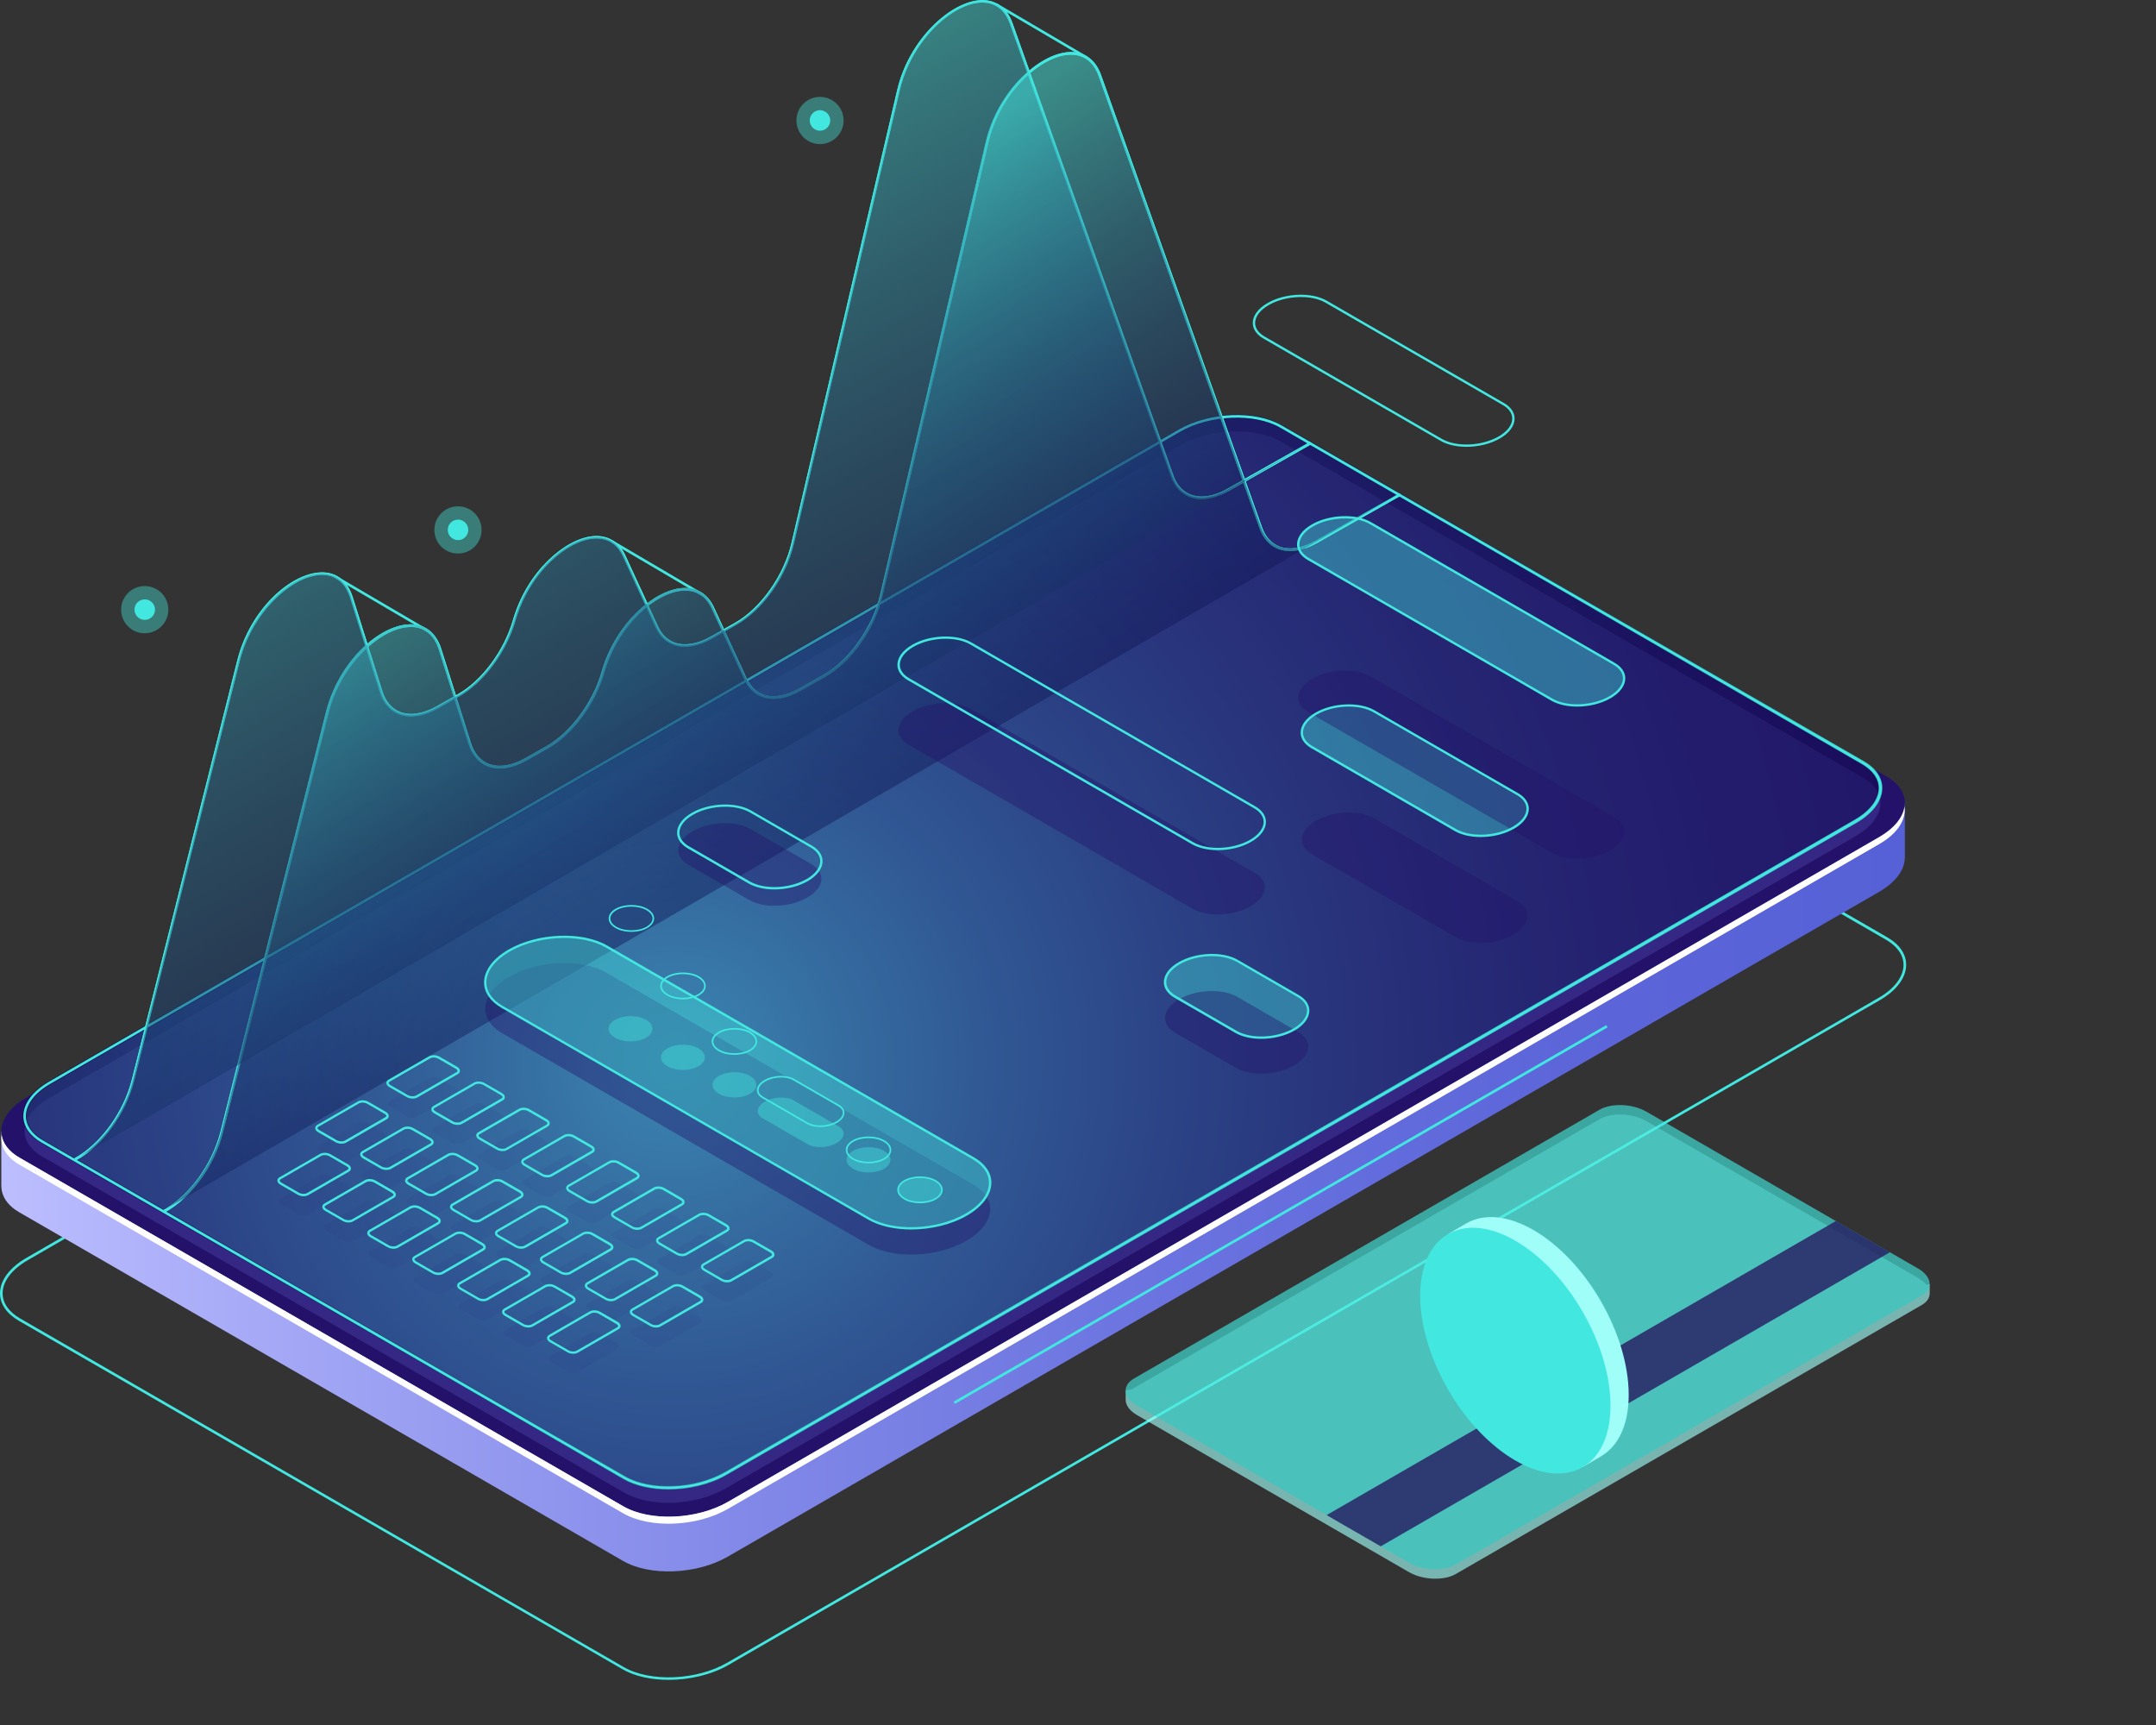 <svg width="250" height="200" viewBox="0 0 250 200" fill="none" xmlns="http://www.w3.org/2000/svg">
<rect x="0" y="0" width="250" height="200" fill="#333333" stroke="none"/>
<path d="M77.529 194.765C75.522 194.765 73.613 194.362 72.183 193.534L2.175 153.127C0.776 152.313 0 151.188 0 149.948C0 148.466 1.11 146.968 3.049 145.85L136.558 68.769C140.193 66.671 145.705 66.45 148.853 68.267L218.855 108.682C220.261 109.496 221.029 110.621 221.029 111.861C221.029 113.343 219.919 114.841 217.98 115.959L84.471 193.039C82.494 194.18 79.947 194.765 77.529 194.765ZM72.328 193.283C75.392 195.054 80.776 194.826 84.319 192.781L217.828 115.7C219.668 114.636 220.725 113.237 220.725 111.868C220.725 110.743 220.003 109.709 218.695 108.956L148.694 68.541C145.629 66.77 140.246 66.998 136.702 69.043L3.201 146.116C1.361 147.18 0.304 148.58 0.304 149.948C0.304 151.074 1.027 152.108 2.327 152.861L72.328 193.283Z" fill="#42E8E0"/>
<path d="M220.885 93.193L210.832 94.927L148.785 59.105C145.675 57.31 140.238 57.531 136.642 59.607L17.93 128.133L0.152 131.197V137.501H0.16C0.152 138.649 0.836 139.751 2.251 140.565L72.252 180.98C75.362 182.774 80.799 182.554 84.395 180.478L217.904 103.397C219.835 102.28 220.839 100.858 220.87 99.497H220.877V93.193H220.885Z" fill="url(#paint0_linear_2_22035)"/>
<path d="M72.252 174.638L2.251 134.216C-0.859 132.421 -0.471 129.281 3.125 127.205L136.634 50.125C140.231 48.049 145.667 47.821 148.777 49.623L218.779 90.037C221.889 91.832 221.501 94.972 217.904 97.048L84.403 174.129C80.806 176.204 75.37 176.433 72.252 174.638Z" fill="#24126A"/>
<path d="M217.912 97.048L84.403 174.129C80.806 176.204 75.37 176.433 72.26 174.63L2.251 134.216C1.004 133.494 0.327 132.558 0.19 131.562C4.55976e-06 132.855 0.669 134.117 2.251 135.037L72.252 175.452C75.362 177.246 80.799 177.026 84.395 174.95L217.904 97.869C220.056 96.63 221.052 95.003 220.839 93.512C220.657 94.759 219.676 96.029 217.912 97.048Z" fill="white"/>
<path opacity="0.51" d="M72.397 173.072L4.882 134.079C1.871 132.338 2.251 129.304 5.726 127.296L136.756 51.668C140.231 49.661 145.492 49.44 148.504 51.182L216.011 90.167C219.022 91.908 218.642 94.942 215.167 96.949L84.137 172.577C80.669 174.592 75.408 174.805 72.397 173.072Z" fill="#453C9E"/>
<path opacity="0.5" d="M72.397 171.33L4.882 132.345C1.871 130.604 2.251 127.57 5.726 125.563L136.756 49.935C140.231 47.927 145.492 47.707 148.504 49.448L216.011 88.433C219.022 90.174 218.642 93.208 215.167 95.216L84.137 170.844C80.669 172.851 75.408 173.064 72.397 171.33Z" fill="url(#paint1_radial_2_22035)"/>
<path opacity="0.8" d="M77.499 172.714C75.544 172.714 73.681 172.319 72.29 171.52L4.775 132.528C3.391 131.729 2.631 130.619 2.631 129.395C2.631 127.935 3.718 126.468 5.619 125.373L136.649 49.745C140.185 47.707 145.553 47.486 148.618 49.258L216.125 88.243C217.509 89.041 218.269 90.151 218.269 91.376C218.269 92.836 217.182 94.303 215.281 95.406L84.251 171.026C82.327 172.144 79.848 172.714 77.499 172.714ZM72.503 171.14C75.453 172.844 80.624 172.623 84.038 170.654L215.075 95.025C216.832 94.007 217.843 92.683 217.843 91.376C217.843 90.311 217.159 89.338 215.919 88.615L148.412 49.63C145.462 47.927 140.291 48.148 136.877 50.117L5.84 125.745C4.083 126.756 3.072 128.087 3.072 129.395C3.072 130.46 3.756 131.44 4.996 132.155L72.503 171.14Z" fill="url(#paint2_linear_2_22035)"/>
<path d="M77.499 172.646C75.56 172.646 73.704 172.258 72.32 171.46L4.813 132.475C3.452 131.691 2.707 130.596 2.707 129.395C2.707 127.958 3.787 126.513 5.657 125.426L136.687 49.798C140.2 47.767 145.538 47.547 148.587 49.311L216.094 88.296C217.455 89.079 218.201 90.174 218.201 91.376C218.201 92.813 217.121 94.258 215.25 95.345L84.213 170.973C82.297 172.083 79.833 172.646 77.499 172.646ZM72.472 171.201C75.438 172.912 80.639 172.691 84.076 170.714L215.106 95.086C216.885 94.06 217.904 92.706 217.904 91.376C217.904 90.288 217.212 89.292 215.942 88.562L148.435 49.577C145.47 47.866 140.269 48.087 136.832 50.064L5.802 125.684C4.022 126.711 3.004 128.064 3.004 129.395C3.004 130.482 3.695 131.486 4.965 132.208L72.472 171.201Z" fill="#42E8E0"/>
<path d="M8.744 134.55C8.691 134.55 8.638 134.52 8.615 134.474C8.577 134.398 8.6 134.307 8.676 134.269C11.672 132.627 14.333 128.969 15.291 125.16L27.518 76.556C29.024 70.587 33.746 66.465 37.213 66.367C38.977 66.306 40.293 67.325 40.894 69.21L44.346 80.16C44.718 81.331 45.418 82.152 46.376 82.532C47.555 82.996 49.06 82.768 50.627 81.886L53.098 80.487C55.888 78.905 58.459 75.446 59.485 71.879C61.127 66.192 65.606 62.405 68.823 62.162C70.473 62.032 71.788 62.823 72.503 64.374L76.328 72.67C76.761 73.606 77.453 74.252 78.327 74.533C79.476 74.906 80.913 74.647 82.388 73.818L85.216 72.222C88.205 70.534 90.904 66.724 91.779 62.953L104.036 10.44C105.412 4.547 110.21 0.221 113.663 0.023C115.419 -0.084 116.757 0.867 117.404 2.677L136.071 55.136C136.459 56.238 137.166 56.999 138.094 57.348C139.265 57.782 140.755 57.546 142.291 56.679L151.834 51.281C151.91 51.242 152.001 51.265 152.039 51.341C152.077 51.417 152.055 51.509 151.979 51.547L142.436 56.945C140.824 57.858 139.242 58.101 137.987 57.637C136.968 57.257 136.208 56.428 135.782 55.242L117.107 2.76C116.506 1.065 115.305 0.221 113.67 0.304C110.332 0.494 105.671 4.722 104.325 10.486L92.068 62.998C91.155 66.906 88.456 70.708 85.361 72.465L82.532 74.062C80.989 74.936 79.46 75.202 78.229 74.807C77.27 74.495 76.518 73.796 76.046 72.784L72.222 64.488C71.552 63.036 70.381 62.337 68.838 62.451C65.728 62.686 61.371 66.389 59.774 71.955C58.725 75.598 56.101 79.126 53.242 80.738L50.771 82.137C49.129 83.065 47.524 83.3 46.262 82.806C45.213 82.395 44.452 81.506 44.049 80.244L40.597 69.294C40.034 67.522 38.856 66.602 37.213 66.663C33.921 66.762 29.252 70.876 27.8 76.632L15.573 125.236C14.599 129.121 11.877 132.855 8.813 134.535C8.798 134.543 8.775 134.55 8.744 134.55Z" fill="#42E8E0"/>
<path d="M19.025 140.58C18.972 140.58 18.918 140.55 18.896 140.504C18.858 140.428 18.88 140.337 18.956 140.299C21.952 138.657 24.614 134.999 25.572 131.19L37.791 82.578C39.297 76.609 44.019 72.488 47.486 72.389C49.258 72.328 50.573 73.347 51.166 75.233L54.619 86.182C54.991 87.353 55.691 88.174 56.649 88.555C57.827 89.019 59.333 88.79 60.899 87.908L63.371 86.509C66.161 84.928 68.731 81.468 69.758 77.902C71.4 72.214 75.879 68.427 79.095 68.184C80.753 68.055 82.061 68.845 82.776 70.397L86.6 78.692C87.034 79.628 87.726 80.274 88.6 80.555C89.748 80.928 91.186 80.669 92.661 79.841L95.489 78.244C98.478 76.556 101.177 72.746 102.052 68.975L114.309 16.462C115.685 10.569 120.483 6.243 123.935 6.045C124.019 6.037 124.103 6.037 124.186 6.037C125.829 6.037 127.061 6.973 127.677 8.699L146.344 61.158C146.732 62.261 147.439 63.021 148.367 63.371C149.538 63.804 151.028 63.568 152.564 62.702L162.191 57.257C162.259 57.219 162.358 57.242 162.396 57.318C162.434 57.394 162.411 57.485 162.335 57.523L152.708 62.968C151.096 63.88 149.515 64.123 148.26 63.66C147.241 63.279 146.481 62.451 146.055 61.264L127.388 8.805C126.787 7.11 125.593 6.266 123.951 6.349C120.613 6.539 115.951 10.767 114.605 16.531L102.348 69.035C101.436 72.944 98.736 76.746 95.641 78.502L92.813 80.099C91.269 80.974 89.741 81.24 88.517 80.844C87.558 80.533 86.798 79.833 86.334 78.822L82.51 70.526C81.84 69.073 80.669 68.374 79.126 68.488C76.016 68.724 71.659 72.427 70.062 77.993C69.013 81.635 66.389 85.163 63.53 86.775L61.059 88.174C59.417 89.102 57.812 89.338 56.55 88.844C55.501 88.433 54.74 87.543 54.337 86.281L50.885 75.332C50.322 73.56 49.144 72.632 47.501 72.701C44.209 72.799 39.54 76.913 38.088 82.669L25.861 131.273C24.887 135.159 22.165 138.892 19.101 140.573C19.078 140.573 19.048 140.58 19.025 140.58Z" fill="#42E8E0"/>
<path d="M125.966 6.806C125.943 6.806 125.912 6.798 125.89 6.783L115.526 0.7C115.457 0.654 115.427 0.563 115.472 0.494C115.518 0.426 115.609 0.395 115.678 0.441L126.042 6.524C126.11 6.57 126.141 6.661 126.095 6.729C126.072 6.783 126.019 6.806 125.966 6.806Z" fill="#42E8E0"/>
<path d="M81.46 69.104C81.437 69.104 81.407 69.096 81.384 69.081L70.898 62.914C70.83 62.869 70.8 62.778 70.845 62.709C70.891 62.641 70.982 62.618 71.05 62.656L81.536 68.823C81.605 68.868 81.635 68.96 81.59 69.028C81.567 69.074 81.513 69.104 81.46 69.104Z" fill="#42E8E0"/>
<path d="M49.653 73.332C49.63 73.332 49.6 73.324 49.577 73.309L38.651 66.906C38.582 66.868 38.552 66.77 38.597 66.701C38.643 66.633 38.734 66.602 38.803 66.648L49.729 73.05C49.798 73.088 49.828 73.187 49.782 73.256C49.76 73.301 49.706 73.332 49.653 73.332Z" fill="#42E8E0"/>
<path d="M8.744 134.55C8.691 134.55 8.638 134.52 8.615 134.474C8.577 134.398 8.6 134.307 8.676 134.269C11.672 132.627 14.333 128.969 15.291 125.16L27.518 76.556C29.024 70.587 33.746 66.465 37.213 66.367C38.977 66.306 40.293 67.325 40.894 69.21L44.346 80.16C44.718 81.331 45.418 82.152 46.376 82.532C47.555 82.996 49.06 82.768 50.627 81.886L53.098 80.487C55.888 78.905 58.459 75.446 59.485 71.879C61.127 66.192 65.606 62.405 68.823 62.162C70.473 62.032 71.788 62.823 72.503 64.374L76.328 72.67C76.761 73.606 77.453 74.252 78.327 74.533C79.476 74.906 80.913 74.647 82.388 73.818L85.216 72.222C88.205 70.534 90.904 66.724 91.779 62.953L104.036 10.44C105.412 4.547 110.21 0.221 113.663 0.023C115.419 -0.084 116.757 0.867 117.404 2.677L136.071 55.136C136.459 56.238 137.166 56.999 138.094 57.348C139.265 57.782 140.755 57.546 142.291 56.679L151.834 51.281C151.91 51.242 152.001 51.265 152.039 51.341C152.077 51.417 152.055 51.509 151.979 51.547L142.436 56.945C140.824 57.858 139.242 58.101 137.987 57.637C136.968 57.257 136.208 56.428 135.782 55.242L117.107 2.76C116.506 1.065 115.305 0.221 113.67 0.304C110.332 0.494 105.671 4.722 104.325 10.486L92.068 62.998C91.155 66.906 88.456 70.708 85.361 72.465L82.532 74.062C80.989 74.936 79.46 75.202 78.229 74.807C77.27 74.495 76.518 73.796 76.046 72.784L72.222 64.488C71.552 63.036 70.381 62.337 68.838 62.451C65.728 62.686 61.371 66.389 59.774 71.955C58.725 75.598 56.101 79.126 53.242 80.738L50.771 82.137C49.129 83.065 47.524 83.3 46.262 82.806C45.213 82.395 44.452 81.506 44.049 80.244L40.597 69.294C40.034 67.522 38.856 66.602 37.213 66.663C33.921 66.762 29.252 70.876 27.8 76.632L15.573 125.236C14.599 129.121 11.877 132.855 8.813 134.535C8.798 134.543 8.775 134.55 8.744 134.55Z" fill="#42E8E0"/>
<path d="M19.025 140.58C18.972 140.58 18.918 140.55 18.896 140.504C18.858 140.428 18.88 140.337 18.956 140.299C21.952 138.657 24.614 134.999 25.572 131.19L37.791 82.578C39.297 76.609 44.019 72.488 47.486 72.389C49.258 72.328 50.573 73.347 51.166 75.233L54.619 86.182C54.991 87.353 55.691 88.174 56.649 88.555C57.827 89.019 59.333 88.79 60.899 87.908L63.371 86.509C66.161 84.928 68.731 81.468 69.758 77.902C71.4 72.214 75.879 68.427 79.095 68.184C80.753 68.055 82.061 68.845 82.776 70.397L86.6 78.692C87.034 79.628 87.726 80.274 88.6 80.555C89.748 80.928 91.186 80.669 92.661 79.841L95.489 78.244C98.478 76.556 101.177 72.746 102.052 68.975L114.309 16.462C115.685 10.569 120.483 6.243 123.935 6.045C124.019 6.037 124.103 6.037 124.186 6.037C125.829 6.037 127.061 6.973 127.677 8.699L146.344 61.158C146.732 62.261 147.439 63.021 148.367 63.371C149.538 63.804 151.028 63.568 152.564 62.702L162.191 57.257C162.259 57.219 162.358 57.242 162.396 57.318C162.434 57.394 162.411 57.485 162.335 57.523L152.708 62.968C151.096 63.88 149.515 64.123 148.26 63.66C147.241 63.279 146.481 62.451 146.055 61.264L127.388 8.805C126.787 7.11 125.593 6.266 123.951 6.349C120.613 6.539 115.951 10.767 114.605 16.531L102.348 69.035C101.436 72.944 98.736 76.746 95.641 78.502L92.813 80.099C91.269 80.974 89.741 81.24 88.517 80.844C87.558 80.533 86.798 79.833 86.334 78.822L82.51 70.526C81.84 69.073 80.669 68.374 79.126 68.488C76.016 68.724 71.659 72.427 70.062 77.993C69.013 81.635 66.389 85.163 63.53 86.775L61.059 88.174C59.417 89.102 57.812 89.338 56.55 88.844C55.501 88.433 54.74 87.543 54.337 86.281L50.885 75.332C50.322 73.56 49.144 72.632 47.501 72.701C44.209 72.799 39.54 76.913 38.088 82.669L25.861 131.273C24.887 135.159 22.165 138.892 19.101 140.573C19.078 140.573 19.048 140.58 19.025 140.58Z" fill="#42E8E0"/>
<path opacity="0.5" d="M151.902 51.395L142.36 56.793C139.44 58.443 136.854 57.797 135.919 55.166L117.252 2.715C115.123 -3.277 106.142 2.045 104.173 10.455L91.916 62.968C91.018 66.808 88.319 70.617 85.277 72.336L82.449 73.933C79.704 75.484 77.233 75.012 76.175 72.716L72.351 64.42C69.978 59.28 61.888 64.032 59.622 71.902C58.58 75.529 56.01 78.989 53.159 80.601L50.687 82C47.691 83.696 45.06 82.966 44.186 80.19L40.734 69.241C38.787 63.059 29.784 68.108 27.648 76.579L15.436 125.19C14.478 129.007 11.763 132.741 8.752 134.398L151.902 51.395Z" fill="url(#paint3_linear_2_22035)"/>
<path opacity="0.5" d="M162.358 57.173L152.632 62.671C149.713 64.321 147.127 63.675 146.192 61.044L127.532 8.592C125.403 2.601 116.423 7.923 114.453 16.333L102.196 68.845C101.299 72.685 98.599 76.495 95.558 78.213L92.729 79.81C89.984 81.361 87.513 80.89 86.456 78.594L82.631 70.298C80.259 65.157 72.168 69.91 69.902 77.78C68.861 81.407 66.29 84.867 63.439 86.479L60.968 87.878C57.972 89.574 55.341 88.844 54.467 86.068L51.022 75.126C49.075 68.944 40.072 73.993 37.936 82.464L25.709 131.068C24.751 134.885 22.036 138.619 19.025 140.276L162.358 57.173Z" fill="url(#paint4_linear_2_22035)"/>
<path opacity="0.4" d="M50.368 61.416C50.353 62.93 51.569 64.169 53.083 64.177C54.596 64.192 55.835 62.975 55.843 61.462C55.858 59.949 54.641 58.709 53.128 58.702C51.623 58.687 50.383 59.903 50.368 61.416Z" fill="#42E8E0"/>
<path d="M51.919 61.424C51.912 62.078 52.444 62.618 53.098 62.625C53.752 62.633 54.292 62.101 54.299 61.447C54.307 60.793 53.775 60.253 53.121 60.245C52.459 60.245 51.927 60.77 51.919 61.424Z" fill="#42E8E0"/>
<path opacity="0.4" d="M97.804 14.284C97.977 12.782 96.9 11.424 95.398 11.251C93.896 11.077 92.538 12.154 92.365 13.656C92.192 15.158 93.268 16.516 94.77 16.689C96.272 16.863 97.63 15.786 97.804 14.284Z" fill="#42E8E0"/>
<path d="M93.892 13.953C93.885 14.607 94.417 15.147 95.071 15.155C95.725 15.162 96.265 14.63 96.272 13.976C96.28 13.322 95.748 12.782 95.094 12.774C94.432 12.774 93.9 13.299 93.892 13.953Z" fill="#42E8E0"/>
<path opacity="0.4" d="M14.044 70.663C14.029 72.176 15.246 73.415 16.759 73.423C18.272 73.431 19.512 72.222 19.519 70.708C19.534 69.195 18.318 67.956 16.805 67.948C15.291 67.941 14.052 69.15 14.044 70.663Z" fill="#42E8E0"/>
<path d="M15.595 70.67C15.588 71.324 16.12 71.864 16.774 71.872C17.428 71.879 17.968 71.347 17.976 70.693C17.983 70.039 17.451 69.499 16.797 69.492C16.135 69.492 15.595 70.016 15.595 70.67Z" fill="#42E8E0"/>
<path d="M186.256 118.853L110.578 162.502L110.73 162.766L186.408 119.116L186.256 118.853Z" fill="#42E8E0"/>
<g opacity="0.4">
<g opacity="0.4">
<path opacity="0.4" d="M48.315 129.509L53.007 126.802C53.28 126.642 53.25 126.361 52.931 126.179L50.9 125.008C50.581 124.825 50.094 124.802 49.821 124.962L45.129 127.669C44.855 127.829 44.886 128.11 45.205 128.292L47.235 129.463C47.555 129.654 48.034 129.669 48.315 129.509Z" fill="#24126A"/>
<path opacity="0.4" d="M53.524 132.558L58.215 129.851C58.489 129.692 58.459 129.41 58.139 129.228L56.109 128.057C55.79 127.874 55.303 127.851 55.029 128.011L50.338 130.718C50.064 130.878 50.094 131.159 50.414 131.342L52.444 132.513C52.763 132.695 53.25 132.718 53.524 132.558Z" fill="#24126A"/>
<path opacity="0.4" d="M58.732 135.6L63.424 132.893C63.698 132.733 63.667 132.452 63.348 132.269L61.318 131.098C60.998 130.916 60.512 130.893 60.238 131.053L55.546 133.76C55.273 133.919 55.303 134.201 55.622 134.383L57.653 135.554C57.972 135.744 58.459 135.759 58.732 135.6Z" fill="#24126A"/>
<path opacity="0.4" d="M63.949 138.649L68.64 135.942C68.914 135.782 68.883 135.501 68.564 135.318L66.534 134.147C66.215 133.965 65.728 133.942 65.454 134.102L60.763 136.809C60.489 136.968 60.519 137.25 60.839 137.432L62.869 138.603C63.188 138.786 63.667 138.809 63.949 138.649Z" fill="#24126A"/>
<path opacity="0.4" d="M69.157 141.69L73.849 138.983C74.123 138.824 74.092 138.542 73.773 138.36L71.743 137.189C71.423 137.006 70.936 136.984 70.663 137.143L65.971 139.85C65.697 140.01 65.728 140.291 66.047 140.474L68.077 141.645C68.397 141.827 68.876 141.85 69.157 141.69Z" fill="#24126A"/>
<path opacity="0.4" d="M74.366 144.732L79.057 142.025C79.331 141.865 79.301 141.584 78.981 141.402L76.951 140.231C76.632 140.048 76.145 140.025 75.871 140.185L71.18 142.892C70.906 143.052 70.936 143.333 71.256 143.515L73.286 144.686C73.605 144.877 74.092 144.892 74.366 144.732Z" fill="#24126A"/>
<path opacity="0.4" d="M79.575 147.781L84.266 145.074C84.54 144.914 84.509 144.633 84.19 144.451L82.16 143.28C81.84 143.097 81.354 143.074 81.08 143.234L76.388 145.941C76.115 146.101 76.145 146.382 76.465 146.565L78.495 147.736C78.814 147.918 79.301 147.941 79.575 147.781Z" fill="#24126A"/>
<path opacity="0.4" d="M84.791 150.823L89.482 148.116C89.756 147.956 89.726 147.675 89.406 147.492L87.376 146.321C87.057 146.139 86.57 146.116 86.296 146.276L81.605 148.983C81.331 149.142 81.361 149.424 81.681 149.606L83.711 150.777C84.03 150.967 84.509 150.982 84.791 150.823Z" fill="#24126A"/>
</g>
<g opacity="0.4">
<path opacity="0.4" d="M40.065 134.741L44.756 132.034C45.03 131.874 45 131.593 44.68 131.41L42.65 130.239C42.331 130.057 41.844 130.034 41.57 130.193L36.879 132.9C36.605 133.06 36.635 133.341 36.955 133.524L38.985 134.695C39.297 134.877 39.783 134.9 40.065 134.741Z" fill="#24126A"/>
<path opacity="0.4" d="M45.273 137.782L49.965 135.075C50.239 134.915 50.208 134.634 49.889 134.452L47.859 133.281C47.539 133.098 47.053 133.075 46.779 133.235L42.087 135.942C41.814 136.102 41.844 136.383 42.163 136.565L44.194 137.736C44.513 137.927 44.992 137.942 45.273 137.782Z" fill="#24126A"/>
<path opacity="0.4" d="M50.482 140.831L55.174 138.124C55.447 137.965 55.417 137.683 55.098 137.501L53.067 136.33C52.748 136.147 52.261 136.124 51.988 136.284L47.296 138.991C47.022 139.151 47.053 139.432 47.372 139.615L49.402 140.786C49.722 140.968 50.208 140.991 50.482 140.831Z" fill="#24126A"/>
<path opacity="0.4" d="M55.691 143.873L60.382 141.166C60.656 141.006 60.626 140.725 60.306 140.542L58.276 139.371C57.957 139.189 57.47 139.166 57.196 139.326L52.505 142.033C52.231 142.192 52.261 142.474 52.581 142.656L54.611 143.827C54.93 144.017 55.417 144.032 55.691 143.873Z" fill="#24126A"/>
<path opacity="0.4" d="M60.907 146.922L65.599 144.215C65.872 144.055 65.842 143.774 65.522 143.591L63.492 142.42C63.173 142.238 62.686 142.215 62.413 142.375L57.721 145.082C57.447 145.241 57.478 145.523 57.797 145.705L59.827 146.876C60.147 147.059 60.626 147.082 60.907 146.922Z" fill="#24126A"/>
<path opacity="0.4" d="M66.116 149.963L70.807 147.256C71.081 147.097 71.05 146.815 70.731 146.633L68.701 145.462C68.382 145.279 67.895 145.257 67.621 145.416L62.93 148.123C62.656 148.283 62.686 148.564 63.006 148.747L65.036 149.918C65.355 150.1 65.834 150.123 66.116 149.963Z" fill="#24126A"/>
<path opacity="0.4" d="M71.324 153.005L76.016 150.298C76.29 150.138 76.259 149.857 75.94 149.675L73.91 148.504C73.59 148.321 73.104 148.298 72.83 148.458L68.138 151.165C67.865 151.325 67.895 151.606 68.214 151.788L70.245 152.959C70.564 153.149 71.05 153.165 71.324 153.005Z" fill="#24126A"/>
<path opacity="0.4" d="M76.533 156.054L81.225 153.347C81.498 153.188 81.468 152.906 81.148 152.724L79.118 151.553C78.799 151.37 78.312 151.347 78.038 151.507L73.347 154.214C73.073 154.374 73.104 154.655 73.423 154.838L75.453 156.009C75.772 156.191 76.259 156.214 76.533 156.054Z" fill="#24126A"/>
</g>
<g opacity="0.4">
<path opacity="0.4" d="M35.677 140.831L40.369 138.124C40.643 137.965 40.612 137.683 40.293 137.501L38.263 136.33C37.943 136.147 37.457 136.124 37.183 136.284L32.491 138.991C32.218 139.151 32.248 139.432 32.567 139.615L34.598 140.786C34.917 140.968 35.396 140.991 35.677 140.831Z" fill="#24126A"/>
<path opacity="0.4" d="M40.886 143.873L45.578 141.166C45.851 141.006 45.821 140.725 45.502 140.542L43.471 139.371C43.152 139.189 42.665 139.166 42.392 139.326L37.7 142.033C37.426 142.192 37.457 142.474 37.776 142.656L39.806 143.827C40.126 144.017 40.612 144.032 40.886 143.873Z" fill="#24126A"/>
<path opacity="0.4" d="M46.095 146.922L50.786 144.215C51.06 144.055 51.03 143.774 50.71 143.591L48.68 142.42C48.361 142.238 47.874 142.215 47.6 142.375L42.909 145.082C42.635 145.241 42.665 145.523 42.985 145.705L45.015 146.876C45.334 147.059 45.821 147.082 46.095 146.922Z" fill="#24126A"/>
<path opacity="0.4" d="M51.311 149.963L56.002 147.256C56.276 147.097 56.246 146.815 55.926 146.633L53.896 145.462C53.577 145.279 53.09 145.257 52.816 145.416L48.125 148.123C47.851 148.283 47.882 148.564 48.201 148.747L50.231 149.918C50.543 150.1 51.03 150.123 51.311 149.963Z" fill="#24126A"/>
<path opacity="0.4" d="M56.52 153.005L61.211 150.298C61.485 150.138 61.455 149.857 61.135 149.675L59.105 148.504C58.785 148.321 58.299 148.298 58.025 148.458L53.334 151.165C53.06 151.325 53.09 151.606 53.41 151.788L55.44 152.959C55.759 153.149 56.238 153.165 56.52 153.005Z" fill="#24126A"/>
<path opacity="0.4" d="M61.728 156.054L66.42 153.347C66.694 153.188 66.663 152.906 66.344 152.724L64.314 151.553C63.994 151.37 63.508 151.347 63.234 151.507L58.542 154.214C58.268 154.374 58.299 154.655 58.618 154.838L60.648 156.009C60.968 156.191 61.455 156.214 61.728 156.054Z" fill="#24126A"/>
<path opacity="0.4" d="M66.937 159.096L71.628 156.389C71.902 156.229 71.872 155.948 71.552 155.765L69.522 154.594C69.203 154.412 68.716 154.389 68.442 154.549L63.751 157.256C63.477 157.415 63.508 157.697 63.827 157.879L65.857 159.05C66.177 159.24 66.663 159.255 66.937 159.096Z" fill="#24126A"/>
</g>
</g>
<path d="M47.843 127.372C47.608 127.372 47.364 127.312 47.167 127.205L45.137 126.034C44.924 125.912 44.802 125.738 44.802 125.563C44.802 125.403 44.893 125.266 45.06 125.175L49.752 122.468C50.072 122.285 50.604 122.301 50.969 122.514L52.999 123.685C53.212 123.806 53.334 123.981 53.334 124.156C53.334 124.316 53.242 124.453 53.075 124.544L48.383 127.251C48.239 127.334 48.041 127.372 47.843 127.372ZM50.277 122.612C50.125 122.612 49.98 122.643 49.881 122.704L45.19 125.411C45.144 125.433 45.068 125.487 45.068 125.563C45.068 125.639 45.144 125.722 45.266 125.798L47.296 126.969C47.57 127.129 48.003 127.152 48.239 127.015L52.931 124.308C52.976 124.285 53.052 124.232 53.052 124.156C53.052 124.08 52.976 123.996 52.855 123.92L50.824 122.749C50.672 122.658 50.467 122.612 50.277 122.612Z" fill="#42E8E0"/>
<path d="M53.052 130.422C52.816 130.422 52.573 130.361 52.376 130.254L50.345 129.083C50.132 128.962 50.011 128.787 50.011 128.612C50.011 128.452 50.102 128.315 50.269 128.224L54.961 125.517C55.28 125.335 55.812 125.35 56.177 125.563L58.208 126.734C58.42 126.855 58.542 127.03 58.542 127.205C58.542 127.365 58.451 127.502 58.284 127.593L53.592 130.3C53.448 130.376 53.258 130.422 53.052 130.422ZM55.493 125.654C55.341 125.654 55.197 125.684 55.098 125.745L50.406 128.452C50.36 128.475 50.284 128.528 50.284 128.604C50.284 128.68 50.36 128.764 50.482 128.84L52.512 130.011C52.786 130.171 53.219 130.193 53.455 130.057L58.147 127.35C58.192 127.327 58.269 127.274 58.269 127.198C58.269 127.121 58.192 127.038 58.071 126.962L56.041 125.791C55.881 125.7 55.675 125.654 55.493 125.654Z" fill="#42E8E0"/>
<path d="M58.261 133.463C58.025 133.463 57.782 133.402 57.584 133.288L55.554 132.117C55.341 131.996 55.219 131.821 55.219 131.646C55.219 131.486 55.31 131.349 55.478 131.258L60.169 128.551C60.489 128.369 61.029 128.384 61.386 128.597L63.416 129.768C63.629 129.889 63.751 130.064 63.751 130.239C63.751 130.399 63.66 130.536 63.492 130.627L58.801 133.334C58.656 133.425 58.466 133.463 58.261 133.463ZM60.702 128.703C60.55 128.703 60.405 128.734 60.306 128.794L55.615 131.501C55.569 131.524 55.493 131.577 55.493 131.653C55.493 131.729 55.569 131.813 55.691 131.889L57.721 133.06C57.995 133.22 58.428 133.243 58.664 133.106L63.355 130.399C63.401 130.376 63.477 130.323 63.477 130.247C63.477 130.171 63.401 130.087 63.279 130.011L61.249 128.84C61.09 128.741 60.892 128.703 60.702 128.703Z" fill="#42E8E0"/>
<path d="M63.477 136.512C63.241 136.512 62.998 136.451 62.8 136.337L60.77 135.166C60.557 135.045 60.435 134.87 60.435 134.695C60.435 134.535 60.527 134.398 60.694 134.307L65.386 131.6C65.705 131.418 66.237 131.433 66.602 131.646L68.632 132.817C68.845 132.938 68.967 133.113 68.967 133.288C68.967 133.448 68.876 133.585 68.709 133.676L64.017 136.383C63.865 136.467 63.675 136.512 63.477 136.512ZM65.91 131.745C65.758 131.745 65.614 131.775 65.507 131.836L60.816 134.543C60.77 134.566 60.694 134.619 60.694 134.695C60.694 134.771 60.77 134.855 60.892 134.931L62.922 136.102C63.196 136.261 63.629 136.284 63.865 136.147L68.556 133.44C68.602 133.417 68.678 133.364 68.678 133.288C68.678 133.212 68.602 133.129 68.48 133.052L66.45 131.881C66.306 131.79 66.1 131.745 65.91 131.745Z" fill="#42E8E0"/>
<path d="M68.686 139.554C68.45 139.554 68.207 139.493 68.009 139.379L65.979 138.208C65.766 138.086 65.644 137.911 65.644 137.736C65.644 137.577 65.735 137.44 65.903 137.349L70.594 134.642C70.914 134.459 71.446 134.474 71.811 134.687L73.841 135.858C74.054 135.98 74.176 136.155 74.176 136.33C74.176 136.489 74.085 136.626 73.917 136.718L69.226 139.425C69.081 139.508 68.883 139.554 68.686 139.554ZM71.119 134.786C70.967 134.786 70.822 134.817 70.716 134.877L66.024 137.584C65.979 137.607 65.903 137.66 65.903 137.736C65.903 137.813 65.979 137.896 66.1 137.972L68.131 139.143C68.404 139.303 68.838 139.326 69.073 139.189L73.765 136.482C73.811 136.459 73.887 136.406 73.887 136.33C73.887 136.254 73.811 136.17 73.689 136.094L71.659 134.923C71.514 134.832 71.309 134.786 71.119 134.786Z" fill="#42E8E0"/>
<path d="M73.894 142.595C73.659 142.595 73.415 142.534 73.218 142.42L71.187 141.249C70.975 141.128 70.853 140.953 70.853 140.778C70.853 140.618 70.944 140.481 71.111 140.39L75.803 137.683C76.122 137.501 76.655 137.516 77.02 137.729L79.05 138.9C79.263 139.022 79.384 139.196 79.384 139.371C79.384 139.531 79.293 139.668 79.126 139.759L74.434 142.466C74.29 142.557 74.1 142.595 73.894 142.595ZM76.335 137.835C76.183 137.835 76.039 137.866 75.932 137.927L71.241 140.634C71.195 140.656 71.119 140.71 71.119 140.786C71.119 140.862 71.195 140.945 71.317 141.021L73.347 142.192C73.621 142.352 74.054 142.375 74.29 142.238L78.981 139.531C79.027 139.508 79.103 139.455 79.103 139.379C79.103 139.303 79.027 139.219 78.905 139.143L76.875 137.972C76.723 137.881 76.525 137.835 76.335 137.835Z" fill="#42E8E0"/>
<path d="M79.111 145.645C78.875 145.645 78.624 145.584 78.434 145.47L76.404 144.299C76.191 144.177 76.069 144.002 76.069 143.827C76.069 143.668 76.16 143.531 76.328 143.439L81.019 140.732C81.339 140.55 81.871 140.565 82.236 140.778L84.266 141.949C84.479 142.071 84.601 142.246 84.601 142.42C84.601 142.58 84.509 142.717 84.342 142.808L79.65 145.515C79.499 145.599 79.308 145.645 79.111 145.645ZM81.544 140.877C81.392 140.877 81.247 140.907 81.141 140.968L76.449 143.675C76.404 143.698 76.328 143.751 76.328 143.827C76.328 143.903 76.404 143.987 76.525 144.063L78.556 145.234C78.829 145.394 79.263 145.416 79.499 145.28L84.19 142.573C84.236 142.55 84.312 142.497 84.312 142.42C84.312 142.344 84.236 142.261 84.114 142.185L82.084 141.014C81.932 140.923 81.734 140.877 81.544 140.877Z" fill="#42E8E0"/>
<path d="M84.319 148.686C84.084 148.686 83.84 148.625 83.643 148.511L81.612 147.34C81.399 147.218 81.278 147.044 81.278 146.869C81.278 146.709 81.369 146.572 81.536 146.481L86.228 143.774C86.547 143.591 87.079 143.607 87.445 143.82L89.475 144.991C89.688 145.112 89.809 145.287 89.809 145.462C89.809 145.622 89.718 145.759 89.551 145.85L84.859 148.557C84.707 148.648 84.517 148.686 84.319 148.686ZM86.753 143.918C86.6 143.918 86.456 143.949 86.35 144.01L81.658 146.717C81.612 146.739 81.536 146.793 81.536 146.869C81.536 146.945 81.612 147.028 81.734 147.104L83.764 148.275C84.038 148.435 84.471 148.458 84.707 148.321L89.399 145.614C89.444 145.591 89.52 145.538 89.52 145.462C89.52 145.386 89.444 145.302 89.323 145.226L87.292 144.055C87.148 143.972 86.943 143.918 86.753 143.918Z" fill="#42E8E0"/>
<path d="M39.593 132.604C39.358 132.604 39.114 132.543 38.917 132.437L36.886 131.266C36.673 131.144 36.552 130.969 36.552 130.794C36.552 130.634 36.643 130.498 36.81 130.406L41.502 127.699C41.821 127.517 42.354 127.532 42.719 127.745L44.749 128.916C44.962 129.038 45.083 129.213 45.083 129.387C45.083 129.547 44.992 129.684 44.825 129.775L40.133 132.482C39.981 132.566 39.791 132.604 39.593 132.604ZM42.027 127.836C41.874 127.836 41.73 127.867 41.631 127.928L36.94 130.634C36.894 130.657 36.818 130.711 36.818 130.787C36.818 130.863 36.894 130.946 37.016 131.022L39.046 132.193C39.32 132.353 39.753 132.376 39.989 132.239L44.68 129.532C44.726 129.509 44.802 129.456 44.802 129.38C44.802 129.304 44.726 129.22 44.604 129.144L42.574 127.973C42.414 127.882 42.217 127.836 42.027 127.836Z" fill="#42E8E0"/>
<path d="M44.802 135.645C44.566 135.645 44.323 135.585 44.125 135.478L42.095 134.307C41.882 134.186 41.761 134.011 41.761 133.836C41.761 133.676 41.852 133.539 42.019 133.448L46.711 130.741C47.03 130.558 47.562 130.574 47.927 130.787L49.957 131.958C50.17 132.079 50.292 132.254 50.292 132.429C50.292 132.589 50.201 132.726 50.033 132.817L45.342 135.524C45.197 135.607 45 135.645 44.802 135.645ZM47.235 130.885C47.083 130.885 46.939 130.916 46.84 130.977L42.148 133.684C42.103 133.706 42.027 133.76 42.027 133.836C42.027 133.912 42.103 133.995 42.224 134.071L44.255 135.242C44.528 135.402 44.962 135.425 45.197 135.288L49.889 132.581C49.935 132.558 50.011 132.505 50.011 132.429C50.011 132.353 49.935 132.269 49.813 132.193L47.783 131.022C47.631 130.931 47.425 130.885 47.235 130.885Z" fill="#42E8E0"/>
<path d="M50.011 138.695C49.775 138.695 49.532 138.634 49.334 138.52L47.304 137.349C47.091 137.227 46.969 137.052 46.969 136.877C46.969 136.718 47.06 136.581 47.228 136.489L51.919 133.782C52.239 133.6 52.771 133.615 53.136 133.828L55.166 134.999C55.379 135.121 55.501 135.296 55.501 135.471C55.501 135.63 55.409 135.767 55.242 135.858L50.55 138.565C50.406 138.649 50.208 138.695 50.011 138.695ZM52.452 133.927C52.299 133.927 52.155 133.957 52.056 134.018L47.364 136.725C47.319 136.748 47.243 136.801 47.243 136.877C47.243 136.953 47.319 137.037 47.441 137.113L49.471 138.284C49.745 138.444 50.178 138.466 50.414 138.33L55.105 135.623C55.151 135.6 55.227 135.547 55.227 135.471C55.227 135.394 55.151 135.311 55.029 135.235L52.999 134.064C52.839 133.973 52.634 133.927 52.452 133.927Z" fill="#42E8E0"/>
<path d="M55.219 141.736C54.984 141.736 54.74 141.675 54.543 141.561L52.512 140.39C52.299 140.269 52.178 140.094 52.178 139.919C52.178 139.759 52.269 139.622 52.436 139.531L57.128 136.824C57.447 136.642 57.98 136.657 58.344 136.87L60.375 138.041C60.588 138.162 60.709 138.337 60.709 138.512C60.709 138.672 60.618 138.809 60.451 138.9L55.759 141.607C55.615 141.698 55.425 141.736 55.219 141.736ZM57.66 136.976C57.508 136.976 57.364 137.007 57.257 137.067L52.566 139.774C52.52 139.797 52.444 139.85 52.444 139.926C52.444 140.002 52.52 140.086 52.642 140.162L54.672 141.333C54.946 141.493 55.379 141.516 55.615 141.379L60.306 138.672C60.352 138.649 60.428 138.596 60.428 138.52C60.428 138.444 60.352 138.36 60.23 138.284L58.2 137.113C58.048 137.022 57.85 136.976 57.66 136.976Z" fill="#42E8E0"/>
<path d="M60.436 144.785C60.2 144.785 59.956 144.724 59.759 144.61L57.729 143.439C57.516 143.318 57.394 143.143 57.394 142.968C57.394 142.808 57.485 142.671 57.653 142.58L62.344 139.873C62.663 139.691 63.196 139.706 63.561 139.919L65.591 141.09C65.804 141.211 65.925 141.386 65.925 141.561C65.925 141.721 65.834 141.858 65.667 141.949L60.975 144.656C60.823 144.74 60.633 144.785 60.436 144.785ZM62.869 140.018C62.717 140.018 62.572 140.048 62.466 140.109L57.774 142.816C57.729 142.839 57.653 142.892 57.653 142.968C57.653 143.044 57.729 143.128 57.85 143.204L59.88 144.375C60.154 144.534 60.588 144.557 60.823 144.42L65.515 141.713C65.561 141.69 65.637 141.637 65.637 141.561C65.637 141.485 65.561 141.402 65.439 141.326L63.409 140.155C63.257 140.063 63.059 140.018 62.869 140.018Z" fill="#42E8E0"/>
<path d="M65.644 147.827C65.409 147.827 65.165 147.766 64.968 147.652L62.937 146.481C62.724 146.359 62.603 146.184 62.603 146.01C62.603 145.85 62.694 145.713 62.861 145.622L67.553 142.915C67.872 142.732 68.404 142.747 68.769 142.96L70.8 144.131C71.013 144.253 71.134 144.428 71.134 144.603C71.134 144.762 71.043 144.899 70.876 144.991L66.184 147.698C66.04 147.781 65.842 147.827 65.644 147.827ZM68.077 143.059C67.925 143.059 67.781 143.09 67.674 143.15L62.983 145.857C62.937 145.88 62.861 145.933 62.861 146.01C62.861 146.086 62.937 146.169 63.059 146.245L65.089 147.416C65.363 147.576 65.796 147.599 66.032 147.462L70.724 144.755C70.769 144.732 70.845 144.679 70.845 144.603C70.845 144.527 70.769 144.443 70.648 144.367L68.617 143.196C68.473 143.105 68.267 143.059 68.077 143.059Z" fill="#42E8E0"/>
<path d="M70.853 150.868C70.617 150.868 70.374 150.808 70.176 150.694L68.146 149.523C67.933 149.401 67.811 149.226 67.811 149.051C67.811 148.891 67.903 148.755 68.07 148.663L72.761 145.956C73.081 145.774 73.613 145.789 73.978 146.002L76.008 147.173C76.221 147.295 76.343 147.469 76.343 147.644C76.343 147.804 76.252 147.941 76.084 148.032L71.393 150.739C71.248 150.83 71.058 150.868 70.853 150.868ZM73.294 146.108C73.142 146.108 72.997 146.139 72.891 146.2L68.199 148.907C68.153 148.929 68.077 148.983 68.077 149.059C68.077 149.135 68.153 149.218 68.275 149.294L70.305 150.465C70.579 150.625 71.013 150.648 71.248 150.511L75.94 147.804C75.986 147.781 76.061 147.728 76.061 147.652C76.061 147.576 75.986 147.492 75.864 147.416L73.834 146.245C73.681 146.154 73.484 146.108 73.294 146.108Z" fill="#42E8E0"/>
<path d="M76.069 153.918C75.833 153.918 75.59 153.857 75.392 153.743L73.362 152.572C73.149 152.45 73.028 152.275 73.028 152.1C73.028 151.941 73.119 151.804 73.286 151.712L77.978 149.005C78.297 148.823 78.829 148.838 79.194 149.051L81.225 150.222C81.438 150.344 81.559 150.519 81.559 150.693C81.559 150.853 81.468 150.99 81.301 151.081L76.609 153.788C76.457 153.872 76.267 153.918 76.069 153.918ZM78.502 149.15C78.35 149.15 78.206 149.18 78.099 149.241L73.408 151.948C73.362 151.971 73.286 152.024 73.286 152.1C73.286 152.176 73.362 152.26 73.484 152.336L75.514 153.507C75.788 153.667 76.221 153.689 76.457 153.553L81.148 150.846C81.194 150.823 81.27 150.77 81.27 150.693C81.27 150.617 81.194 150.534 81.073 150.458L79.042 149.287C78.89 149.196 78.692 149.15 78.502 149.15Z" fill="#42E8E0"/>
<path d="M35.206 138.695C34.97 138.695 34.727 138.634 34.529 138.52L32.499 137.349C32.286 137.227 32.164 137.052 32.164 136.877C32.164 136.718 32.256 136.581 32.423 136.489L37.114 133.782C37.434 133.6 37.966 133.615 38.331 133.828L40.361 134.999C40.574 135.121 40.696 135.296 40.696 135.471C40.696 135.63 40.605 135.767 40.437 135.858L35.746 138.565C35.594 138.649 35.404 138.695 35.206 138.695ZM37.639 133.927C37.487 133.927 37.343 133.957 37.244 134.018L32.552 136.725C32.507 136.748 32.431 136.801 32.431 136.877C32.431 136.953 32.507 137.037 32.628 137.113L34.658 138.284C34.932 138.444 35.366 138.466 35.601 138.33L40.293 135.623C40.339 135.6 40.415 135.547 40.415 135.471C40.415 135.394 40.339 135.311 40.217 135.235L38.187 134.064C38.035 133.973 37.829 133.927 37.639 133.927Z" fill="#42E8E0"/>
<path d="M40.415 141.736C40.179 141.736 39.935 141.675 39.738 141.561L37.708 140.39C37.495 140.269 37.373 140.094 37.373 139.919C37.373 139.759 37.464 139.622 37.632 139.531L42.323 136.824C42.642 136.634 43.175 136.657 43.54 136.87L45.57 138.041C45.783 138.162 45.905 138.337 45.905 138.512C45.905 138.672 45.813 138.809 45.646 138.9L40.954 141.607C40.81 141.698 40.612 141.736 40.415 141.736ZM42.855 136.976C42.703 136.976 42.559 137.006 42.452 137.067L37.761 139.774C37.715 139.797 37.639 139.85 37.639 139.926C37.639 140.002 37.715 140.086 37.837 140.162L39.867 141.333C40.141 141.493 40.574 141.516 40.81 141.379L45.502 138.672C45.547 138.649 45.623 138.596 45.623 138.52C45.623 138.444 45.547 138.36 45.425 138.284L43.395 137.113C43.243 137.022 43.038 136.976 42.855 136.976Z" fill="#42E8E0"/>
<path d="M45.623 144.785C45.388 144.785 45.144 144.724 44.947 144.61L42.916 143.439C42.703 143.318 42.582 143.143 42.582 142.968C42.582 142.808 42.673 142.671 42.84 142.58L47.532 139.873C47.851 139.691 48.383 139.706 48.748 139.919L50.779 141.09C50.992 141.211 51.113 141.386 51.113 141.561C51.113 141.721 51.022 141.858 50.855 141.949L46.163 144.656C46.019 144.74 45.828 144.785 45.623 144.785ZM48.064 140.018C47.912 140.018 47.767 140.048 47.661 140.109L42.969 142.816C42.924 142.839 42.848 142.892 42.848 142.968C42.848 143.044 42.924 143.128 43.045 143.204L45.076 144.375C45.349 144.534 45.783 144.557 46.019 144.42L50.71 141.713C50.756 141.69 50.832 141.637 50.832 141.561C50.832 141.485 50.756 141.402 50.634 141.326L48.604 140.155C48.452 140.063 48.254 140.018 48.064 140.018Z" fill="#42E8E0"/>
<path d="M50.84 147.827C50.604 147.827 50.36 147.766 50.163 147.652L48.133 146.481C47.92 146.359 47.798 146.184 47.798 146.009C47.798 145.85 47.889 145.713 48.056 145.622L52.748 142.915C53.067 142.732 53.6 142.747 53.965 142.96L55.995 144.131C56.208 144.253 56.33 144.428 56.33 144.603C56.33 144.762 56.238 144.899 56.071 144.991L51.379 147.698C51.227 147.781 51.037 147.827 50.84 147.827ZM53.273 143.059C53.121 143.059 52.976 143.09 52.87 143.15L48.178 145.857C48.133 145.88 48.056 145.933 48.056 146.009C48.056 146.086 48.133 146.169 48.254 146.245L50.284 147.416C50.558 147.576 50.992 147.599 51.227 147.462L55.919 144.755C55.965 144.732 56.041 144.679 56.041 144.603C56.041 144.527 55.965 144.443 55.843 144.367L53.813 143.196C53.66 143.105 53.463 143.059 53.273 143.059Z" fill="#42E8E0"/>
<path d="M56.048 150.868C55.812 150.868 55.569 150.808 55.371 150.693L53.341 149.522C53.128 149.401 53.007 149.226 53.007 149.051C53.007 148.891 53.098 148.754 53.265 148.663L57.957 145.956C58.276 145.774 58.808 145.789 59.173 146.002L61.203 147.173C61.416 147.295 61.538 147.469 61.538 147.644C61.538 147.804 61.447 147.941 61.28 148.032L56.588 150.739C56.436 150.83 56.246 150.868 56.048 150.868ZM58.481 146.108C58.329 146.108 58.185 146.139 58.078 146.2L53.387 148.907C53.341 148.929 53.265 148.983 53.265 149.059C53.265 149.135 53.341 149.218 53.463 149.294L55.493 150.465C55.767 150.625 56.2 150.648 56.436 150.511L61.127 147.804C61.173 147.781 61.249 147.728 61.249 147.652C61.249 147.576 61.173 147.492 61.051 147.416L59.021 146.245C58.877 146.154 58.671 146.108 58.481 146.108Z" fill="#42E8E0"/>
<path d="M61.257 153.918C61.021 153.918 60.77 153.857 60.58 153.743L58.55 152.572C58.337 152.45 58.215 152.275 58.215 152.1C58.215 151.941 58.306 151.804 58.474 151.712L63.165 149.005C63.485 148.823 64.017 148.838 64.382 149.051L66.412 150.222C66.625 150.344 66.747 150.519 66.747 150.693C66.747 150.853 66.656 150.99 66.488 151.081L61.797 153.788C61.652 153.872 61.462 153.918 61.257 153.918ZM63.698 149.15C63.545 149.15 63.401 149.18 63.295 149.241L58.603 151.948C58.557 151.971 58.481 152.024 58.481 152.1C58.481 152.176 58.557 152.26 58.679 152.336L60.709 153.507C60.983 153.667 61.416 153.689 61.652 153.553L66.344 150.846C66.389 150.823 66.465 150.77 66.465 150.693C66.465 150.617 66.389 150.534 66.268 150.458L64.237 149.287C64.085 149.196 63.88 149.15 63.698 149.15Z" fill="#42E8E0"/>
<path d="M66.473 156.959C66.237 156.959 65.994 156.898 65.796 156.784L63.766 155.613C63.553 155.492 63.431 155.317 63.431 155.142C63.431 154.982 63.523 154.845 63.69 154.754L68.382 152.047C68.701 151.865 69.233 151.88 69.598 152.093L71.629 153.264C71.841 153.385 71.963 153.56 71.963 153.735C71.963 153.895 71.872 154.032 71.704 154.123L67.013 156.83C66.861 156.921 66.671 156.959 66.473 156.959ZM68.906 152.199C68.754 152.199 68.61 152.229 68.503 152.29L63.812 154.997C63.766 155.02 63.69 155.073 63.69 155.149C63.69 155.225 63.766 155.309 63.888 155.385L65.918 156.556C66.192 156.716 66.625 156.739 66.861 156.602L71.552 153.895C71.598 153.872 71.674 153.819 71.674 153.743C71.674 153.667 71.598 153.583 71.476 153.507L69.446 152.336C69.294 152.245 69.096 152.199 68.906 152.199Z" fill="#42E8E0"/>
<path opacity="0.4" d="M179.961 81.118L151.697 64.8C149.971 63.804 150.192 62.07 152.176 60.922C154.168 59.774 157.172 59.652 158.898 60.641L187.162 76.959C188.888 77.955 188.667 79.689 186.683 80.837C184.69 81.993 181.687 82.114 179.961 81.118Z" fill="#42E8E0"/>
<path opacity="0.4" d="M168.775 96.242L152.115 86.623C150.389 85.627 150.61 83.893 152.594 82.745C154.587 81.597 157.59 81.475 159.316 82.464L175.976 92.083C177.702 93.079 177.482 94.813 175.497 95.961C173.505 97.109 170.494 97.238 168.775 96.242Z" fill="#42E8E0"/>
<path opacity="0.4" d="M143.325 119.639L136.254 115.556C134.528 114.56 134.748 112.826 136.733 111.678C138.725 110.53 141.729 110.408 143.455 111.397L150.526 115.48C152.252 116.476 152.032 118.21 150.047 119.358C148.063 120.506 145.051 120.635 143.325 119.639Z" fill="#42E8E0"/>
<path opacity="0.4" d="M179.961 98.881L151.697 82.563C149.971 81.567 150.192 79.833 152.176 78.685C154.168 77.537 157.172 77.415 158.898 78.403L187.162 94.721C188.888 95.718 188.667 97.451 186.683 98.599C184.69 99.748 181.687 99.877 179.961 98.881Z" fill="#24126A"/>
<path opacity="0.4" d="M138.292 105.359L105.359 86.35C103.633 85.353 103.854 83.62 105.838 82.472C107.83 81.323 110.834 81.202 112.56 82.19L145.492 101.2C147.219 102.196 146.998 103.93 145.013 105.078C143.021 106.226 140.01 106.355 138.292 105.359Z" fill="#24126A"/>
<path opacity="0.4" d="M143.325 123.814L136.254 119.73C134.528 118.734 134.748 117.001 136.733 115.852C138.725 114.704 141.729 114.583 143.455 115.571L150.526 119.654C152.252 120.651 152.032 122.384 150.047 123.532C148.063 124.681 145.051 124.81 143.325 123.814Z" fill="#24126A"/>
<path opacity="0.4" d="M86.882 104.348L79.81 100.265C78.084 99.269 78.305 97.535 80.289 96.387C82.281 95.238 85.285 95.117 87.011 96.105L94.083 100.189C95.809 101.185 95.588 102.918 93.604 104.067C91.611 105.215 88.608 105.344 86.882 104.348Z" fill="#24126A"/>
<path d="M170.045 51.805C168.928 51.805 167.855 51.577 167.057 51.121L146.496 39.251C145.705 38.795 145.264 38.149 145.264 37.449C145.264 36.605 145.888 35.761 146.975 35.138C148.998 33.967 152.077 33.845 153.834 34.856L174.395 46.726C175.186 47.182 175.627 47.828 175.627 48.528C175.627 49.372 175.003 50.216 173.916 50.839C172.813 51.478 171.391 51.805 170.045 51.805ZM167.194 50.885C168.874 51.858 171.832 51.729 173.779 50.604C174.783 50.026 175.353 49.265 175.353 48.528C175.353 47.927 174.965 47.364 174.258 46.962L153.697 35.092C152.017 34.118 149.059 34.248 147.112 35.373C146.108 35.951 145.538 36.712 145.538 37.449C145.538 38.05 145.926 38.605 146.633 39.015L167.194 50.885Z" fill="#42E8E0"/>
<path d="M141.211 98.569C140.094 98.569 139.022 98.341 138.223 97.885L105.291 78.875C104.5 78.419 104.059 77.772 104.059 77.073C104.059 76.229 104.682 75.385 105.77 74.761C107.792 73.59 110.872 73.469 112.629 74.48L145.561 93.49C146.352 93.946 146.793 94.592 146.793 95.292C146.793 96.136 146.169 96.98 145.082 97.603C143.979 98.242 142.557 98.569 141.211 98.569ZM109.648 74.062C108.348 74.062 106.979 74.381 105.914 74.997C104.911 75.575 104.34 76.335 104.34 77.073C104.34 77.674 104.728 78.229 105.435 78.639L138.368 97.649C140.048 98.622 143.006 98.493 144.953 97.368C145.956 96.79 146.527 96.029 146.527 95.292C146.527 94.691 146.139 94.136 145.432 93.725L112.499 74.716C111.731 74.275 110.712 74.062 109.648 74.062Z" fill="#42E8E0"/>
<path d="M182.881 81.924C181.763 81.924 180.691 81.696 179.892 81.24L151.629 64.922C150.838 64.466 150.397 63.819 150.397 63.12C150.397 62.276 151.02 61.432 152.108 60.808C154.13 59.637 157.21 59.516 158.966 60.527L187.23 76.845C188.021 77.301 188.462 77.947 188.462 78.647C188.462 79.491 187.838 80.335 186.751 80.958C185.648 81.597 184.227 81.924 182.881 81.924ZM180.029 81.004C181.71 81.977 184.668 81.848 186.614 80.723C187.618 80.145 188.188 79.384 188.188 78.647C188.188 78.046 187.8 77.491 187.093 77.08L158.83 60.763C157.149 59.789 154.191 59.919 152.245 61.044C151.241 61.622 150.671 62.382 150.671 63.12C150.671 63.72 151.058 64.275 151.766 64.686L180.029 81.004Z" fill="#42E8E0"/>
<path d="M171.695 97.048C170.578 97.048 169.505 96.82 168.707 96.364L152.047 86.745C151.256 86.289 150.815 85.642 150.815 84.943C150.815 84.099 151.439 83.255 152.526 82.631C154.549 81.46 157.628 81.339 159.385 82.35L176.045 91.969C176.836 92.425 177.277 93.071 177.277 93.771C177.277 94.615 176.653 95.459 175.566 96.082C174.456 96.721 173.041 97.048 171.695 97.048ZM156.396 81.924C155.096 81.924 153.727 82.243 152.663 82.859C151.659 83.437 151.089 84.198 151.089 84.935C151.089 85.536 151.477 86.091 152.184 86.502L168.844 96.121C170.524 97.094 173.482 96.965 175.429 95.839C176.433 95.261 177.003 94.501 177.003 93.763C177.003 93.163 176.615 92.608 175.908 92.197L159.248 82.578C158.487 82.145 157.469 81.924 156.396 81.924Z" fill="#42E8E0"/>
<path opacity="0.4" d="M168.775 108.652L152.115 99.033C150.389 98.037 150.61 96.303 152.594 95.155C154.587 94.007 157.59 93.885 159.316 94.874L175.976 104.492C177.702 105.488 177.482 107.222 175.497 108.37C173.505 109.526 170.494 109.648 168.775 108.652Z" fill="#24126A"/>
<path d="M146.245 120.445C145.127 120.445 144.055 120.217 143.257 119.761L136.185 115.678C135.395 115.221 134.953 114.575 134.953 113.875C134.953 113.031 135.577 112.187 136.664 111.564C138.687 110.393 141.767 110.271 143.523 111.283L150.595 115.366C151.385 115.822 151.826 116.468 151.826 117.168C151.826 118.012 151.203 118.856 150.116 119.48C149.013 120.118 147.591 120.445 146.245 120.445ZM140.542 110.857C139.242 110.857 137.873 111.176 136.809 111.792C135.805 112.37 135.235 113.13 135.235 113.868C135.235 114.469 135.623 115.024 136.33 115.434L143.401 119.518C145.082 120.491 148.04 120.362 149.986 119.236C150.99 118.658 151.56 117.898 151.56 117.16C151.56 116.56 151.173 116.005 150.465 115.594L143.394 111.511C142.633 111.077 141.607 110.857 140.542 110.857Z" fill="#42E8E0"/>
<path d="M89.802 103.124C88.684 103.124 87.612 102.896 86.813 102.439L79.742 98.356C78.951 97.9 78.51 97.253 78.51 96.554C78.51 95.71 79.133 94.866 80.221 94.242C82.243 93.071 85.323 92.95 87.079 93.961L94.151 98.044C94.942 98.501 95.383 99.147 95.383 99.846C95.383 100.69 94.759 101.534 93.672 102.158C92.57 102.797 91.148 103.124 89.802 103.124ZM84.091 93.535C82.791 93.535 81.422 93.855 80.358 94.47C79.354 95.048 78.784 95.809 78.784 96.546C78.784 97.147 79.171 97.702 79.879 98.113L86.95 102.196C88.631 103.169 91.589 103.04 93.535 101.915C94.539 101.337 95.109 100.576 95.109 99.839C95.109 99.238 94.721 98.675 94.014 98.272L86.943 94.189C86.182 93.756 85.163 93.535 84.091 93.535Z" fill="#42E8E0"/>
<path opacity="0.4" d="M100.744 144.337L58.215 119.784C55.318 118.111 55.683 115.191 59.029 113.26C62.374 111.328 67.431 111.115 70.328 112.788L112.857 137.341C115.754 139.014 115.389 141.934 112.043 143.865C108.705 145.797 103.641 146.009 100.744 144.337Z" fill="#24126A"/>
<path opacity="0.4" d="M100.744 141.287L58.215 116.735C55.318 115.062 55.683 112.142 59.029 110.21C62.374 108.279 67.431 108.066 70.328 109.739L112.857 134.292C115.754 135.965 115.389 138.885 112.043 140.816C108.705 142.755 103.641 142.96 100.744 141.287Z" fill="#42E8E0"/>
<path d="M105.656 142.55C103.793 142.55 102.006 142.169 100.683 141.409L58.154 116.856C56.846 116.103 56.132 115.054 56.132 113.906C56.132 112.522 57.166 111.138 58.968 110.096C62.344 108.15 67.477 107.937 70.404 109.625L112.933 134.178C114.241 134.931 114.955 135.98 114.955 137.128C114.955 138.512 113.921 139.896 112.119 140.938C110.271 142.01 107.899 142.55 105.656 142.55ZM65.424 108.75C63.226 108.75 60.907 109.283 59.097 110.332C57.379 111.321 56.398 112.621 56.398 113.906C56.398 114.955 57.067 115.921 58.284 116.62L100.812 141.173C103.664 142.823 108.675 142.611 111.975 140.702C113.693 139.713 114.674 138.413 114.674 137.128C114.674 136.079 114.005 135.113 112.788 134.414L70.26 109.861C68.967 109.115 67.233 108.75 65.424 108.75Z" fill="#42E8E0"/>
<path opacity="0.4" d="M108.484 138.983C107.488 139.554 105.884 139.554 104.888 138.983C103.892 138.413 103.892 137.478 104.888 136.908C105.884 136.337 107.488 136.337 108.484 136.908C109.473 137.486 109.473 138.413 108.484 138.983Z" fill="#42E8E0"/>
<path d="M106.682 139.508C106.013 139.508 105.344 139.364 104.835 139.067C104.325 138.771 104.044 138.375 104.044 137.949C104.044 137.524 104.325 137.121 104.835 136.832C105.853 136.246 107.511 136.246 108.522 136.832C109.032 137.128 109.313 137.524 109.313 137.949C109.313 138.375 109.032 138.778 108.522 139.067C108.021 139.364 107.351 139.508 106.682 139.508ZM106.682 136.573C106.051 136.573 105.412 136.71 104.933 136.991C104.485 137.25 104.234 137.592 104.234 137.949C104.234 138.307 104.485 138.641 104.933 138.907C105.899 139.463 107.466 139.463 108.431 138.907C108.88 138.649 109.131 138.307 109.131 137.949C109.131 137.592 108.88 137.25 108.431 136.991C107.952 136.718 107.321 136.573 106.682 136.573Z" fill="#42E8E0"/>
<path opacity="0.4" d="M102.508 135.509C101.512 136.079 99.907 136.079 98.911 135.509C97.915 134.938 97.915 134.003 98.911 133.433C99.907 132.862 101.512 132.862 102.508 133.433C103.504 134.003 103.504 134.931 102.508 135.509Z" fill="#42E8E0"/>
<path d="M100.713 134.885C100.044 134.885 99.375 134.741 98.865 134.444C98.356 134.147 98.075 133.752 98.075 133.326C98.075 132.9 98.356 132.497 98.865 132.208C99.885 131.623 101.542 131.623 102.553 132.208C103.063 132.505 103.344 132.9 103.344 133.326C103.344 133.752 103.063 134.155 102.553 134.444C102.044 134.741 101.375 134.885 100.713 134.885ZM100.713 131.957C100.082 131.957 99.443 132.094 98.964 132.376C98.516 132.634 98.265 132.976 98.265 133.334C98.265 133.691 98.516 134.026 98.964 134.284C99.93 134.839 101.496 134.839 102.462 134.284C102.911 134.026 103.162 133.684 103.162 133.334C103.162 132.976 102.911 132.642 102.462 132.376C101.976 132.094 101.344 131.957 100.713 131.957Z" fill="#42E8E0"/>
<path d="M85.163 122.301C84.494 122.301 83.825 122.156 83.316 121.86C82.806 121.563 82.525 121.168 82.525 120.742C82.525 120.316 82.806 119.913 83.316 119.624C84.335 119.039 85.992 119.039 87.004 119.624C87.513 119.921 87.794 120.316 87.794 120.742C87.794 121.168 87.513 121.563 87.004 121.86C86.502 122.156 85.832 122.301 85.163 122.301ZM85.163 119.373C84.532 119.373 83.894 119.51 83.415 119.791C82.966 120.05 82.715 120.392 82.715 120.749C82.715 121.107 82.966 121.441 83.415 121.7C84.38 122.255 85.947 122.255 86.912 121.7C87.361 121.441 87.612 121.099 87.612 120.749C87.612 120.392 87.361 120.05 86.912 119.791C86.433 119.51 85.802 119.373 85.163 119.373Z" fill="#42E8E0"/>
<path opacity="0.4" d="M86.966 126.817C85.969 127.388 84.365 127.388 83.369 126.817C82.373 126.247 82.373 125.312 83.369 124.741C84.365 124.171 85.969 124.171 86.966 124.741C87.954 125.319 87.954 126.247 86.966 126.817Z" fill="#42E8E0"/>
<path d="M79.194 115.868C78.525 115.868 77.856 115.723 77.347 115.427C76.837 115.13 76.556 114.735 76.556 114.309C76.556 113.883 76.837 113.488 77.347 113.191C78.365 112.606 80.023 112.606 81.042 113.191C81.552 113.488 81.833 113.883 81.833 114.309C81.833 114.735 81.552 115.138 81.042 115.427C80.525 115.723 79.864 115.868 79.194 115.868ZM79.194 112.94C78.563 112.94 77.924 113.077 77.445 113.358C76.997 113.617 76.746 113.959 76.746 114.309C76.746 114.666 76.997 115.009 77.445 115.267C78.411 115.822 79.978 115.822 80.943 115.267C81.392 115.009 81.643 114.666 81.643 114.309C81.643 113.952 81.392 113.617 80.943 113.358C80.457 113.077 79.826 112.94 79.194 112.94Z" fill="#42E8E0"/>
<path opacity="0.4" d="M80.989 123.624C79.993 124.194 78.388 124.194 77.392 123.624C76.396 123.053 76.396 122.118 77.392 121.548C78.388 120.978 79.993 120.978 80.989 121.548C81.985 122.126 81.985 123.053 80.989 123.624Z" fill="#42E8E0"/>
<path d="M73.218 108.043C72.549 108.043 71.879 107.899 71.37 107.602C70.861 107.306 70.579 106.91 70.579 106.485C70.579 106.059 70.861 105.656 71.37 105.367C72.389 104.781 74.046 104.781 75.058 105.367C75.567 105.663 75.849 106.059 75.849 106.485C75.849 106.91 75.567 107.306 75.058 107.602C74.556 107.899 73.887 108.043 73.218 108.043ZM73.218 105.116C72.587 105.116 71.948 105.253 71.469 105.534C71.02 105.793 70.769 106.135 70.769 106.485C70.769 106.842 71.02 107.177 71.469 107.443C72.434 107.998 74.001 107.998 74.967 107.443C75.415 107.184 75.666 106.842 75.666 106.492C75.666 106.135 75.415 105.793 74.967 105.534C74.487 105.253 73.849 105.116 73.218 105.116Z" fill="#42E8E0"/>
<path opacity="0.4" d="M74.913 120.316C73.917 120.886 72.313 120.886 71.317 120.316C70.321 119.746 70.321 118.81 71.317 118.24C72.313 117.67 73.917 117.67 74.913 118.24C75.902 118.81 75.902 119.738 74.913 120.316Z" fill="#42E8E0"/>
<path opacity="0.4" d="M92.045 127.585L97.246 130.589C98.105 131.083 97.999 131.95 97.003 132.528C96.007 133.098 94.508 133.167 93.649 132.665L88.448 129.661C87.589 129.167 87.695 128.3 88.692 127.722C89.68 127.152 91.178 127.091 92.045 127.585Z" fill="#42E8E0"/>
<path d="M95.102 130.672C94.539 130.672 93.999 130.558 93.596 130.33L88.395 127.327C87.992 127.091 87.764 126.764 87.764 126.399C87.764 125.966 88.083 125.54 88.631 125.22C89.65 124.635 91.193 124.574 92.083 125.084L97.284 128.087C97.687 128.323 97.915 128.65 97.915 129.015C97.915 129.448 97.596 129.874 97.048 130.193C96.493 130.505 95.778 130.672 95.102 130.672ZM90.585 124.924C89.946 124.924 89.262 125.084 88.737 125.388C88.243 125.669 87.962 126.042 87.962 126.399C87.962 126.688 88.152 126.962 88.494 127.159L93.695 130.163C94.531 130.642 95.991 130.581 96.957 130.026C97.451 129.745 97.733 129.372 97.733 129.015C97.733 128.726 97.543 128.452 97.2 128.254L91.999 125.251C91.619 125.03 91.11 124.924 90.585 124.924Z" fill="#42E8E0"/>
<g opacity="0.8">
<path opacity="0.8" d="M130.528 161.187L131.228 161.096C131.304 161.042 131.38 160.989 131.471 160.936L185.474 129.76C186.865 128.954 189.306 129.053 190.918 129.988L222.421 148.177C222.839 148.42 223.158 148.694 223.386 148.983L223.759 148.876V149.963C223.759 150.473 223.447 150.96 222.816 151.317L168.806 182.493C167.414 183.299 164.974 183.2 163.362 182.265L131.859 164.076C130.961 163.559 130.505 162.89 130.528 162.259V161.187Z" fill="#9FFFF8"/>
<path opacity="0.8" d="M168.806 181.398L222.809 150.222C224.2 149.416 224.025 148.009 222.421 147.082L190.918 128.893C189.306 127.965 186.873 127.859 185.474 128.665L131.471 159.841C130.079 160.647 130.254 162.054 131.859 162.981L163.362 181.17C164.974 182.105 167.414 182.204 168.806 181.398Z" fill="#42E8E0"/>
<path opacity="0.8" d="M160.099 179.284L219.151 145.188L212.878 141.569L153.826 175.665L160.099 179.284Z" fill="#24126A"/>
</g>
<g opacity="0.1">
<path opacity="0.1" d="M188.857 161.727C188.857 154.693 183.915 146.139 177.824 142.618C174.775 140.854 172.007 140.694 170.015 141.85L167.932 143.067L168.54 143.12C167.437 144.466 166.799 146.451 166.799 148.975C166.799 156.009 171.741 164.563 177.832 168.084C179.923 169.293 181.885 169.749 183.55 169.543L183.504 170.106L185.618 168.867C185.626 168.859 185.633 168.859 185.641 168.852L185.725 168.798H185.717C187.664 167.635 188.857 165.186 188.857 161.727Z" fill="#9FFFF8"/>
<path opacity="0.1" d="M183.515 170.106C187.825 167.618 187.825 159.551 183.517 152.089C179.208 144.626 172.221 140.594 167.912 143.082C163.602 145.57 163.602 153.637 167.91 161.099C172.219 168.562 179.205 172.595 183.515 170.106Z" fill="#42E8E0"/>
</g>
<path d="M188.857 161.727C188.857 154.693 183.915 146.139 177.824 142.618C174.775 140.854 172.007 140.694 170.015 141.85L167.932 143.067L168.54 143.12C167.437 144.466 166.799 146.451 166.799 148.975C166.799 156.009 171.741 164.563 177.832 168.084C179.923 169.293 181.885 169.749 183.55 169.543L183.504 170.106L185.618 168.867C185.626 168.859 185.633 168.859 185.641 168.852L185.725 168.798H185.717C187.664 167.635 188.857 165.186 188.857 161.727Z" fill="#9FFFF8"/>
<path d="M183.515 170.106C187.825 167.618 187.825 159.551 183.517 152.089C179.208 144.626 172.221 140.594 167.912 143.082C163.602 145.57 163.602 153.637 167.91 161.099C172.219 168.562 179.205 172.595 183.515 170.106Z" fill="#42E8E0"/>
<defs>
<linearGradient id="paint0_linear_2_22035" x1="0.151" y1="120.039" x2="220.883" y2="120.039" gradientUnits="userSpaceOnUse">
<stop stop-color="#BCBEFF"/>
<stop offset="0.151" stop-color="#A3A7F5"/>
<stop offset="0.387" stop-color="#8289E8"/>
<stop offset="0.612" stop-color="#6A73DF"/>
<stop offset="0.822" stop-color="#5C66D9"/>
<stop offset="1" stop-color="#5761D7"/>
</linearGradient>
<radialGradient id="paint1_radial_2_22035" cx="0" cy="0" r="1" gradientUnits="userSpaceOnUse" gradientTransform="translate(78.172 123.116) scale(172.768)">
<stop stop-color="#42E8E0"/>
<stop offset="0.105" stop-color="#37B6BF"/>
<stop offset="0.22" stop-color="#2C87A1"/>
<stop offset="0.338" stop-color="#235F87"/>
<stop offset="0.459" stop-color="#1C3F72"/>
<stop offset="0.582" stop-color="#162561"/>
<stop offset="0.711" stop-color="#121355"/>
<stop offset="0.846" stop-color="#10084E"/>
<stop offset="1" stop-color="#0F054C"/>
</radialGradient>
<linearGradient id="paint2_linear_2_22035" x1="141.261" y1="151.266" x2="79.646" y2="69.5" gradientUnits="userSpaceOnUse">
<stop stop-color="#42E8E0"/>
<stop offset="0.105" stop-color="#37B6BF"/>
<stop offset="0.22" stop-color="#2C87A1"/>
<stop offset="0.338" stop-color="#235F87"/>
<stop offset="0.459" stop-color="#1C3F72"/>
<stop offset="0.582" stop-color="#162561"/>
<stop offset="0.711" stop-color="#121355"/>
<stop offset="0.846" stop-color="#10084E"/>
<stop offset="1" stop-color="#0F054C"/>
</linearGradient>
<linearGradient id="paint3_linear_2_22035" x1="44.701" y1="30.351" x2="115.271" y2="154.249" gradientUnits="userSpaceOnUse">
<stop stop-color="#42E8E0"/>
<stop offset="0.105" stop-color="#37B6BF"/>
<stop offset="0.22" stop-color="#2C87A1"/>
<stop offset="0.338" stop-color="#235F87"/>
<stop offset="0.459" stop-color="#1C3F72"/>
<stop offset="0.582" stop-color="#162561"/>
<stop offset="0.711" stop-color="#121355"/>
<stop offset="0.846" stop-color="#10084E"/>
<stop offset="1" stop-color="#0F054C"/>
</linearGradient>
<linearGradient id="paint4_linear_2_22035" x1="58.812" y1="50.967" x2="109.449" y2="126.818" gradientUnits="userSpaceOnUse">
<stop stop-color="#42E8E0"/>
<stop offset="0.105" stop-color="#37B6BF"/>
<stop offset="0.22" stop-color="#2C87A1"/>
<stop offset="0.338" stop-color="#235F87"/>
<stop offset="0.459" stop-color="#1C3F72"/>
<stop offset="0.582" stop-color="#162561"/>
<stop offset="0.711" stop-color="#121355"/>
<stop offset="0.846" stop-color="#10084E"/>
<stop offset="1" stop-color="#0F054C"/>
</linearGradient>
</defs>
</svg>
